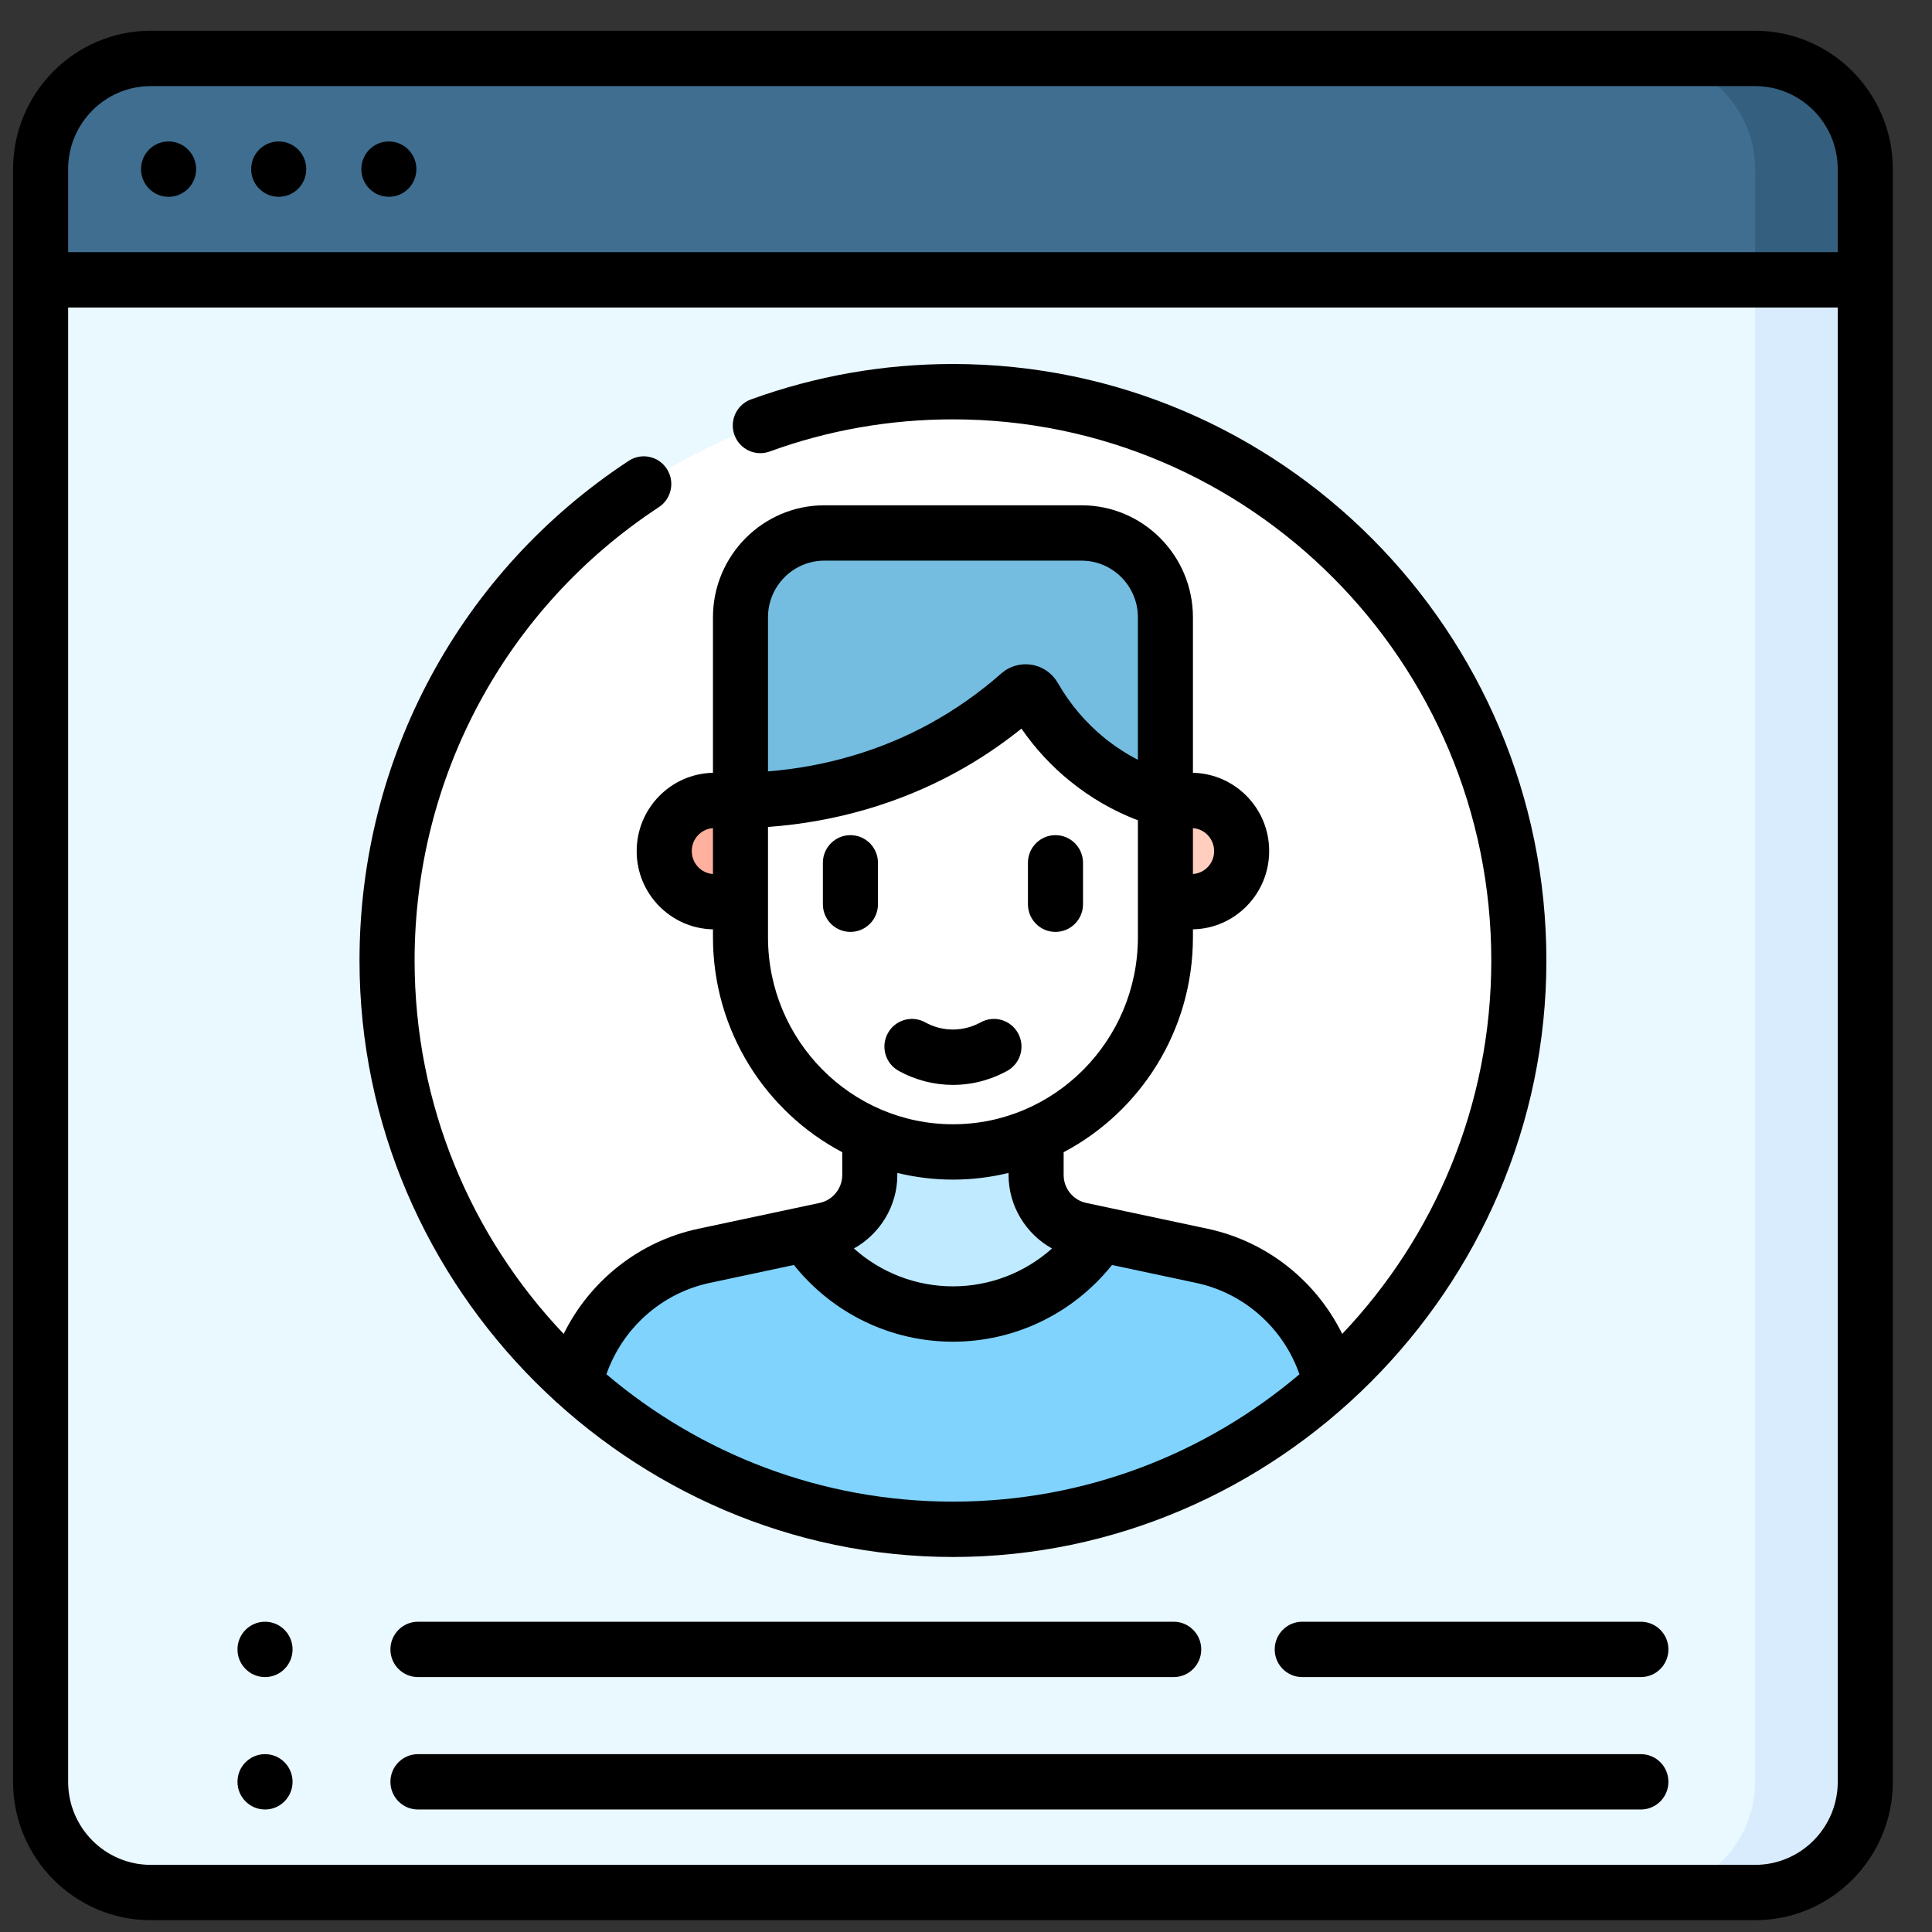 <svg width="37" height="37" viewBox="0 0 37 37" fill="none" xmlns="http://www.w3.org/2000/svg">
<rect x="0" y="0" width="37" height="37" fill="#333333" stroke="none"/>
<path d="M35.723 5.359V34.124C35.723 35.295 34.778 36.244 33.613 36.244H2.887C1.722 36.244 0.777 35.295 0.777 34.124V5.359H35.723Z" fill="#EAF8FF"/>
<path d="M33.613 5.359V34.124C33.613 35.295 32.669 36.244 31.504 36.244H33.613C34.778 36.244 35.723 35.295 35.723 34.124V5.359H33.613Z" fill="#D8ECFE"/>
<path d="M33.613 1.119H2.887C1.722 1.119 0.777 2.068 0.777 3.239V5.359H35.723V3.239C35.723 2.068 34.778 1.119 33.613 1.119Z" fill="#3F6E90"/>
<path d="M33.613 1.119H31.504C32.669 1.119 33.613 2.068 33.613 3.239V5.359H35.723V3.239C35.723 2.068 34.778 1.119 33.613 1.119Z" fill="#355F7F"/>
<path d="M18.25 29.288C24.235 29.288 29.088 24.411 29.088 18.394C29.088 12.378 24.235 7.501 18.25 7.501C12.265 7.501 7.412 12.378 7.412 18.394C7.412 24.411 12.265 29.288 18.25 29.288Z" fill="white"/>
<path d="M23.017 24.05L21.074 23.637L19.637 23.556C19.142 23.451 18.788 23.011 18.788 22.503V20.246H17.712V22.503C17.712 23.011 17.358 23.451 16.863 23.556L15.426 23.637L13.483 24.05C12.233 24.316 11.283 25.291 11.013 26.502C12.932 28.234 15.468 29.288 18.25 29.288C21.032 29.288 23.569 28.234 25.488 26.502C25.217 25.291 24.267 24.316 23.017 24.05Z" fill="#80D3FD"/>
<path d="M15.426 23.636C16.032 24.557 17.07 25.164 18.25 25.164C19.43 25.164 20.469 24.557 21.074 23.636L19.637 23.555C19.142 23.45 18.788 23.011 18.788 22.502V20.246H16.658V22.502C16.658 23.011 16.303 23.45 15.808 23.555L15.426 23.636Z" fill="#BFEAFF"/>
<path d="M18.582 24.616L19.676 24.849C20.246 24.582 20.73 24.16 21.074 23.637L21.058 23.634L20.692 23.556C20.197 23.451 19.843 23.011 19.843 22.503V20.246H17.733V23.563C17.733 24.071 18.087 24.511 18.582 24.616Z" fill="#BFEAFF"/>
<path d="M22.319 16.517H14.181V11.822C14.181 10.93 14.9 10.207 15.787 10.207H20.713C21.6 10.207 22.319 10.93 22.319 11.822V16.517H22.319Z" fill="#74BDE1"/>
<path d="M22.319 15.329C21.971 15.228 21.398 15.014 20.82 14.544C20.312 14.131 19.994 13.678 19.802 13.345C19.744 13.243 19.609 13.22 19.522 13.297C19.137 13.636 18.653 13.998 18.062 14.323C16.517 15.171 15.042 15.317 14.181 15.329V17.95C14.181 19.649 15.202 21.108 16.657 21.734C17.147 21.944 18.223 21.84 18.223 21.84C18.784 21.84 19.347 21.945 19.834 21.737C21.294 21.113 22.319 19.652 22.319 17.95V15.329H22.319Z" fill="white"/>
<path d="M22.816 17.269H22.319V15.329H22.816C23.348 15.329 23.779 15.762 23.779 16.297V16.302C23.779 16.836 23.348 17.269 22.816 17.269Z" fill="#FFCEBF"/>
<path d="M13.684 17.269H14.181V15.329H13.684C13.152 15.329 12.721 15.762 12.721 16.297V16.302C12.721 16.836 13.152 17.269 13.684 17.269Z" fill="#FFB09E"/>
<path d="M20.213 17.847C20.504 17.847 20.741 17.61 20.741 17.317V16.524C20.741 16.231 20.504 15.994 20.213 15.994C19.922 15.994 19.686 16.231 19.686 16.524V17.317C19.686 17.61 19.922 17.847 20.213 17.847ZM16.287 15.994C15.995 15.994 15.759 16.231 15.759 16.524V17.317C15.759 17.61 15.995 17.847 16.287 17.847C16.578 17.847 16.814 17.61 16.814 17.317V16.524C16.814 16.231 16.578 15.994 16.287 15.994ZM31.424 33.594H8.005C7.713 33.594 7.477 33.831 7.477 34.124C7.477 34.416 7.713 34.654 8.005 34.654H31.424C31.716 34.654 31.952 34.416 31.952 34.124C31.952 33.831 31.716 33.594 31.424 33.594ZM8.005 32.118H22.478C22.769 32.118 23.005 31.881 23.005 31.588C23.005 31.296 22.769 31.058 22.478 31.058H8.005C7.713 31.058 7.477 31.296 7.477 31.588C7.477 31.881 7.713 32.118 8.005 32.118ZM24.412 31.588C24.412 31.881 24.648 32.118 24.939 32.118H31.424C31.716 32.118 31.952 31.881 31.952 31.588C31.952 31.296 31.716 31.058 31.424 31.058H24.939C24.648 31.058 24.412 31.296 24.412 31.588ZM5.076 34.654C5.367 34.654 5.603 34.416 5.603 34.124C5.603 33.831 5.367 33.594 5.076 33.594C4.784 33.594 4.548 33.831 4.548 34.124C4.548 34.416 4.784 34.654 5.076 34.654ZM7.447 2.709C7.156 2.709 6.92 2.946 6.92 3.239C6.92 3.532 7.156 3.769 7.447 3.769C7.738 3.769 7.974 3.532 7.974 3.239C7.974 2.946 7.738 2.709 7.447 2.709ZM33.613 0.589H2.887C1.433 0.589 0.25 1.778 0.25 3.239V34.124C0.25 35.585 1.433 36.774 2.887 36.774H33.613C35.067 36.774 36.25 35.585 36.25 34.124V3.239C36.25 1.778 35.067 0.589 33.613 0.589ZM35.195 34.124C35.195 35.001 34.486 35.714 33.613 35.714H2.887C2.014 35.714 1.305 35.001 1.305 34.124V5.889H35.195V34.124ZM35.195 4.829H1.305V3.239C1.305 2.362 2.014 1.649 2.887 1.649H33.613C34.486 1.649 35.195 2.362 35.195 3.239V4.829ZM5.338 2.709C5.046 2.709 4.81 2.946 4.81 3.239C4.81 3.532 5.046 3.769 5.338 3.769C5.629 3.769 5.865 3.532 5.865 3.239C5.865 2.946 5.629 2.709 5.338 2.709ZM5.076 32.118C5.367 32.118 5.603 31.881 5.603 31.588C5.603 31.296 5.367 31.058 5.076 31.058C4.784 31.058 4.548 31.296 4.548 31.588C4.548 31.881 4.784 32.118 5.076 32.118ZM18.25 29.818C24.436 29.818 29.615 24.688 29.615 18.395C29.615 12.096 24.517 6.971 18.25 6.971C16.921 6.971 15.62 7.2 14.381 7.65C14.107 7.75 13.966 8.054 14.065 8.329C14.164 8.604 14.466 8.747 14.74 8.647C15.863 8.238 17.044 8.031 18.25 8.031C23.935 8.031 28.56 12.68 28.56 18.395C28.56 21.165 27.473 23.685 25.705 25.546C25.204 24.529 24.26 23.773 23.126 23.532L20.801 23.037C20.551 22.984 20.37 22.759 20.37 22.503V22.066C21.84 21.29 22.846 19.737 22.846 17.95V17.798C23.654 17.782 24.306 17.117 24.306 16.297C24.306 15.481 23.654 14.817 22.846 14.8V11.822C22.846 10.639 21.889 9.677 20.713 9.677H15.787C14.611 9.677 13.654 10.639 13.654 11.822V14.8C12.846 14.817 12.193 15.481 12.193 16.302C12.193 17.117 12.846 17.782 13.654 17.798V17.95C13.654 19.737 14.66 21.291 16.13 22.066V22.503C16.13 22.759 15.949 22.984 15.699 23.037L13.374 23.532C12.24 23.773 11.296 24.529 10.795 25.546C9.027 23.685 7.94 21.165 7.94 18.395C7.94 14.883 9.688 11.637 12.617 9.713C12.861 9.553 12.93 9.224 12.77 8.979C12.611 8.734 12.284 8.665 12.04 8.826C8.812 10.946 6.885 14.523 6.885 18.395C6.885 24.69 12.075 29.818 18.25 29.818ZM22.846 15.86C23.073 15.876 23.252 16.066 23.252 16.302C23.252 16.533 23.073 16.723 22.846 16.738V15.86ZM13.654 16.738C13.427 16.723 13.248 16.533 13.248 16.297C13.248 16.066 13.427 15.876 13.654 15.86V16.738ZM14.708 11.822C14.708 11.224 15.192 10.737 15.787 10.737H20.713C21.308 10.737 21.792 11.224 21.792 11.822V14.551C21.566 14.434 21.351 14.294 21.151 14.132C20.792 13.839 20.492 13.486 20.259 13.08C20.152 12.894 19.97 12.766 19.759 12.731C19.548 12.696 19.335 12.757 19.174 12.899C18.754 13.269 18.295 13.591 17.809 13.858C16.871 14.373 15.808 14.685 14.708 14.773V11.822ZM14.708 17.95V15.837C15.985 15.746 17.223 15.387 18.315 14.788C18.752 14.549 19.17 14.269 19.562 13.954C19.822 14.331 20.132 14.667 20.488 14.956C20.883 15.277 21.32 15.53 21.792 15.71V17.95C21.792 19.924 20.203 21.531 18.25 21.531C16.297 21.53 14.708 19.924 14.708 17.95ZM20.147 23.91C19.63 24.372 18.959 24.635 18.25 24.635C17.541 24.635 16.87 24.372 16.353 23.91C16.853 23.632 17.185 23.097 17.185 22.503V22.463C17.527 22.546 17.883 22.591 18.25 22.591C18.617 22.591 18.973 22.546 19.315 22.463V22.503C19.315 23.097 19.647 23.632 20.147 23.91ZM13.592 24.569L15.204 24.226C15.944 25.151 17.056 25.695 18.25 25.695C19.444 25.695 20.556 25.151 21.296 24.226L22.908 24.569C23.831 24.765 24.579 25.438 24.886 26.319C23.091 27.84 20.776 28.758 18.25 28.758C15.725 28.758 13.409 27.84 11.614 26.319C11.921 25.438 12.669 24.765 13.592 24.569ZM3.228 2.709C2.937 2.709 2.701 2.946 2.701 3.239C2.701 3.532 2.937 3.769 3.228 3.769C3.52 3.769 3.756 3.532 3.756 3.239C3.756 2.946 3.52 2.709 3.228 2.709ZM19.29 20.508C19.545 20.366 19.638 20.044 19.497 19.788C19.356 19.531 19.036 19.438 18.781 19.579C18.665 19.643 18.478 19.718 18.238 19.717C18.01 19.714 17.83 19.641 17.719 19.579C17.464 19.438 17.143 19.531 17.003 19.788C16.862 20.044 16.955 20.366 17.21 20.508C17.528 20.684 17.888 20.777 18.25 20.777C18.707 20.777 19.067 20.631 19.29 20.508Z" fill="black"/>
</svg>
